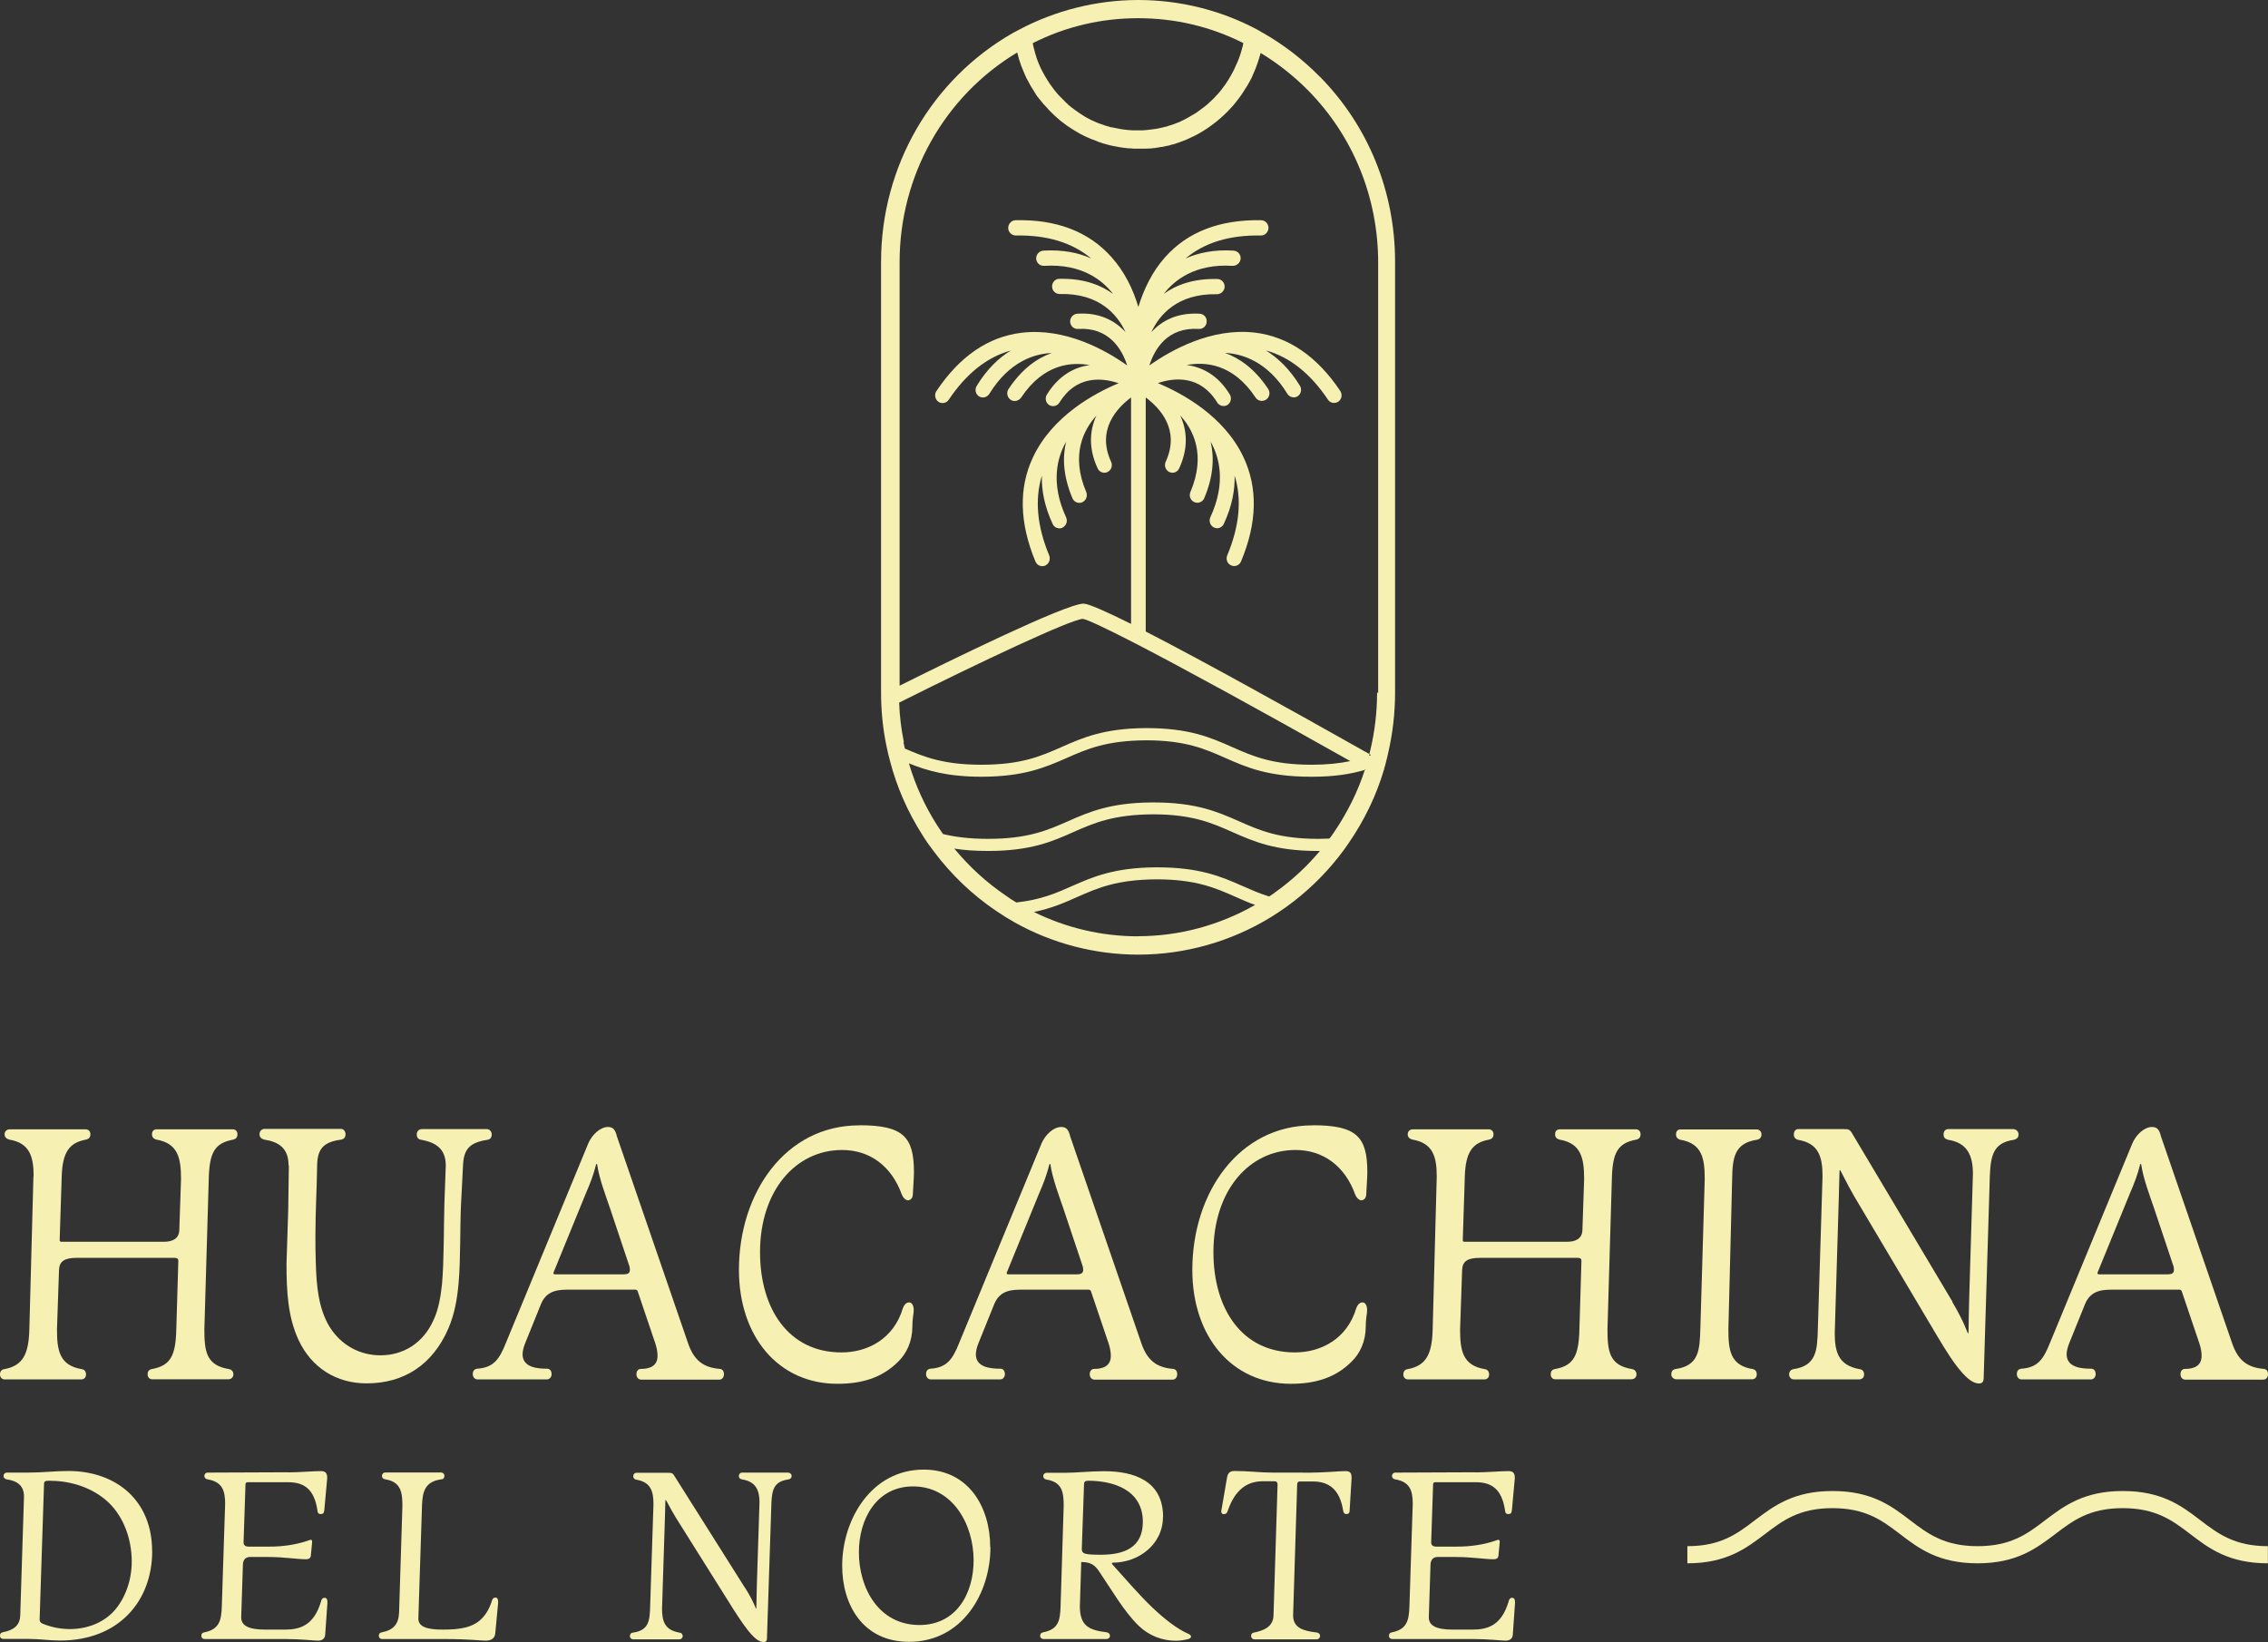 <?xml version="1.0" encoding="UTF-8"?>
<svg id="Capa_1" data-name="Capa 1" xmlns="http://www.w3.org/2000/svg" viewBox="0 0 211.75 153.31">
  <rect x="0" y="0" width="211.75" height="153.31" fill="#333333" stroke="none"/>
  <defs>
    <style>
      .cls-1 {
        fill: #f6f0b3;
        stroke-width: 0px;
      }
    </style>
  </defs>
  <g>
    <path class="cls-1" d="m3.14,109.83c0-1.87-.38-3.11-2.27-3.43-.25-.07-.44-.21-.44-.5s.22-.46.49-.46h7.08c.22,0,.44.15.44.46,0,.28-.13.43-.41.5-1.5.28-2.21,1.09-2.27,3.5l-.19,5.86c0,.1.03.18.16.18h9.54c.9,0,1.44-.32,1.47-1.09l.16-4.74c0-1.94-.25-3.36-2.3-3.71-.25-.07-.41-.21-.41-.5s.16-.46.44-.46h7.13c.19,0,.41.15.41.46,0,.28-.13.43-.38.5-1.78.32-2.24,1.24-2.3,3.68l-.41,14.03c0,2.09.19,3.36,2.27,3.71.25.03.44.21.44.5s-.22.46-.49.46h-7.08c-.22,0-.44-.15-.44-.46,0-.28.13-.46.41-.5,1.75-.32,2.21-1.27,2.27-3.71l.19-6.39c0-.21-.13-.28-.35-.28H7.17c-1.15,0-1.63.32-1.66,1.13l-.19,5.55c0,1.94.22,3.36,2.3,3.71.25.03.41.21.41.5s-.19.46-.44.46H.44c-.22,0-.44-.15-.44-.46,0-.28.13-.46.41-.5,1.75-.32,2.27-1.44,2.33-3.71l.38-14.27v-.03Z"/>
    <path class="cls-1" d="m26.94,108.8c0-1.59-.9-2.19-2.27-2.4-.25-.07-.44-.21-.44-.5s.19-.5.49-.5h7.13c.19,0,.41.18.41.5,0,.28-.13.43-.38.5-1.63.21-2.24.81-2.27,2.4-.03,2.22-.16,4.27-.16,6.51,0,.85,0,1.69.03,2.44.06,2.33.25,4.39,1.28,6.11,1.12,1.8,2.9,2.68,4.76,2.68,2.13,0,3.99-1.13,4.95-3.28.49-1.03.68-2.27.8-3.39.19-2.12.16-5.33.22-7.49l.13-3.56c0-1.56-.93-2.15-2.27-2.4-.29-.03-.44-.21-.44-.5s.19-.5.49-.5h6.07c.19,0,.44.18.44.5,0,.28-.13.46-.41.5-1.59.25-2.21.81-2.27,2.4l-.19,3.68c-.1,2.22-.03,5.05-.22,7.27-.13,1.49-.38,2.93-.96,4.27-1.47,3.39-4.15,5.12-7.63,5.12-2.81,0-5.14-1.44-6.36-4.06-.99-2.15-1.12-4.49-1.12-7.1l.16-5.05.06-4.14h-.01Z"/>
    <path class="cls-1" d="m57.57,106.02l6.67,19.39c.57,1.66,1.47,2.27,2.97,2.4.25.03.38.21.38.5,0,.32-.22.5-.41.5h-7.32c-.25,0-.44-.21-.44-.5s.16-.5.41-.5c.74,0,1.56-.21,1.56-1.21,0-.35-.06-.74-.22-1.21l-1.59-4.7c-.06-.21-.1-.28-.29-.28h-6.1c-.96,0-2.13,0-2.68,1.34l-1.47,3.64c-.16.38-.25.78-.25,1.06,0,1.27,1.5,1.34,2.3,1.34.25,0,.41.21.41.5s-.19.5-.44.5h-6.48c-.22,0-.44-.18-.44-.5,0-.28.13-.46.41-.5,1.56-.1,2.08-.91,2.68-2.4l7.7-18.65c.35-.81,1.12-1.52,1.83-1.52.52,0,.68.32.82.78h-.01Zm-5.84,12.65c-.06.15-.06.18-.06.21,0,.07.06.1.19.1h6.32c.44,0,.63-.1.63-.43,0-.15-.03-.32-.09-.46l-1.75-5.23c-.41-1.21-1.02-2.8-1.21-4.09,0-.07-.03-.1-.06-.1s-.06.03-.06.1c-.22.88-.54,1.74-.93,2.62l-2.97,7.27h-.01Z"/>
    <path class="cls-1" d="m80.25,105.06c4.09,0,5.08,1.09,5.08,4.39,0,.56-.1,1.74-.1,2.02,0,.43-.25.6-.49.6-.19-.03-.41-.21-.54-.53-.96-2.68-3-4.17-5.58-4.17-4.34,0-7.66,3.81-7.66,9.54,0,5.27,2.65,9.36,7.6,9.36,2.46,0,4.89-1.27,5.74-4.14.09-.25.29-.53.57-.53.32,0,.44.38.44.71,0,.35-.13.81-.13,1.56,0,1.34-.52,2.5-1.34,3.28-1.53,1.52-3.42,2.05-5.65,2.05-5.55,0-9.2-4.45-9.2-10.63,0-7.24,4.37-13.5,11.23-13.5h.03Z"/>
    <path class="cls-1" d="m99.89,106.02l6.67,19.39c.57,1.66,1.47,2.27,2.97,2.4.25.03.38.21.38.5,0,.32-.22.5-.41.5h-7.32c-.25,0-.44-.21-.44-.5s.16-.5.41-.5c.74,0,1.56-.21,1.56-1.21,0-.35-.06-.74-.22-1.21l-1.59-4.7c-.06-.21-.1-.28-.29-.28h-6.1c-.96,0-2.13,0-2.68,1.34l-1.47,3.64c-.16.38-.25.78-.25,1.06,0,1.27,1.5,1.34,2.3,1.34.25,0,.41.21.41.5s-.19.5-.44.5h-6.48c-.22,0-.44-.18-.44-.5,0-.28.13-.46.41-.5,1.56-.1,2.08-.91,2.68-2.4l7.7-18.65c.35-.81,1.12-1.52,1.83-1.52.52,0,.68.32.82.78h-.01Zm-5.84,12.65c-.06.15-.06.18-.06.21,0,.07.06.1.19.1h6.32c.44,0,.63-.1.63-.43,0-.15-.03-.32-.09-.46l-1.75-5.23c-.41-1.21-1.02-2.8-1.21-4.09,0-.07-.03-.1-.06-.1s-.06.03-.06.1c-.22.88-.54,1.74-.93,2.62l-2.97,7.27h-.01Z"/>
    <path class="cls-1" d="m122.58,105.06c4.09,0,5.08,1.09,5.08,4.39,0,.56-.1,1.74-.1,2.02,0,.43-.25.6-.49.6-.19-.03-.41-.21-.54-.53-.96-2.68-3-4.17-5.58-4.17-4.34,0-7.66,3.81-7.66,9.54,0,5.27,2.65,9.36,7.6,9.36,2.46,0,4.89-1.27,5.74-4.14.09-.25.29-.53.57-.53.32,0,.44.38.44.71,0,.35-.13.81-.13,1.56,0,1.34-.52,2.5-1.34,3.28-1.53,1.52-3.42,2.05-5.65,2.05-5.55,0-9.2-4.45-9.2-10.63,0-7.24,4.37-13.5,11.23-13.5h.03Z"/>
    <path class="cls-1" d="m134.14,109.83c0-1.87-.38-3.11-2.27-3.43-.25-.07-.44-.21-.44-.5s.22-.46.49-.46h7.08c.22,0,.44.15.44.46,0,.28-.13.43-.41.5-1.5.28-2.21,1.09-2.27,3.5l-.19,5.86c0,.1.03.18.16.18h9.54c.9,0,1.44-.32,1.47-1.09l.16-4.74c0-1.94-.25-3.36-2.3-3.71-.25-.07-.41-.21-.41-.5s.16-.46.44-.46h7.13c.19,0,.41.15.41.46,0,.28-.13.43-.38.5-1.78.32-2.24,1.24-2.3,3.68l-.41,14.03c0,2.09.19,3.36,2.27,3.71.25.03.44.21.44.5s-.22.46-.49.46h-7.08c-.22,0-.44-.15-.44-.46,0-.28.13-.46.41-.5,1.75-.32,2.21-1.27,2.27-3.71l.19-6.39c0-.21-.13-.28-.35-.28h-9.13c-1.15,0-1.63.32-1.66,1.13l-.19,5.55c0,1.94.22,3.36,2.3,3.71.25.03.41.21.41.5s-.19.46-.44.46h-7.13c-.22,0-.44-.15-.44-.46,0-.28.13-.46.41-.5,1.75-.32,2.27-1.44,2.33-3.71l.38-14.27v-.03Z"/>
    <path class="cls-1" d="m161.37,124.11c0,1.94.16,3.36,2.24,3.71.25.03.41.21.41.5s-.19.46-.44.46h-7.05c-.22,0-.49-.15-.49-.46,0-.28.13-.46.41-.5,2.16-.32,2.24-1.74,2.3-3.71l.41-13.99c0-1.94-.22-3.36-2.3-3.71-.22-.07-.38-.21-.38-.5s.16-.46.41-.46h7.13c.19,0,.44.15.44.46,0,.28-.16.46-.41.5-2.13.32-2.3,1.69-2.33,3.71l-.35,13.99"/>
    <path class="cls-1" d="m182.28,121.57c1.18,1.97,1.4,2.93,1.47,2.93s.03-.63.1-3.21l.35-11.69c0-1.74-.54-2.9-2.3-3.18-.29-.07-.44-.21-.44-.5s.16-.5.44-.5h6.07c.22,0,.49.18.49.5,0,.28-.16.43-.44.5-1.91.28-2.16,1.44-2.24,3.36l-.57,18.68c0,.35,0,.71-.44.71-.22,0-.74-.07-1.53-.96-.8-.88-1.53-2.05-2.46-3.61l-7.66-12.9c-.74-1.27-1.28-2.47-1.34-2.47s-.03.5-.1,2.55l-.38,12.69c0,1.77.35,3,2.3,3.36.29.03.44.21.44.5s-.19.46-.49.46h-6.07c-.19,0-.44-.15-.44-.46,0-.28.16-.46.41-.5,2.16-.32,2.21-1.8,2.27-3.68l.44-14.34c0-1.87-.41-3.08-2.3-3.39-.22-.07-.38-.21-.38-.5s.16-.5.41-.5h4.28c.38,0,.54.03.74.38l9.39,15.75h-.03Z"/>
    <path class="cls-1" d="m201.73,106.02l6.67,19.39c.57,1.66,1.47,2.27,2.97,2.4.25.03.38.21.38.5,0,.32-.22.5-.41.5h-7.32c-.25,0-.44-.21-.44-.5s.16-.5.41-.5c.74,0,1.56-.21,1.56-1.21,0-.35-.06-.74-.22-1.21l-1.59-4.7c-.06-.21-.1-.28-.29-.28h-6.1c-.96,0-2.13,0-2.68,1.34l-1.47,3.64c-.16.38-.25.78-.25,1.06,0,1.27,1.5,1.34,2.3,1.34.25,0,.41.21.41.5s-.19.5-.44.5h-6.48c-.22,0-.44-.18-.44-.5,0-.28.13-.46.41-.5,1.56-.1,2.08-.91,2.68-2.4l7.7-18.65c.35-.81,1.12-1.52,1.83-1.52.52,0,.68.32.82.78h-.01Zm-5.84,12.65c-.06.15-.06.18-.06.21,0,.07.06.1.19.1h6.32c.44,0,.63-.1.63-.43,0-.15-.03-.32-.09-.46l-1.75-5.23c-.41-1.21-1.02-2.8-1.21-4.09,0-.07-.03-.1-.06-.1s-.06.03-.06.1c-.22.88-.54,1.74-.93,2.62l-2.97,7.27h-.01Z"/>
    <path class="cls-1" d="m14.21,144.81c0,4.71-3.15,8.36-8.6,8.36-.99,0-1.88-.15-2.94-.15H.31c-.16,0-.31-.09-.31-.31,0-.19.09-.28.29-.32.94-.19,1.58-.59,1.6-1.6l.35-11.07c0-1.03-.65-1.46-1.62-1.6-.18-.04-.29-.15-.29-.32s.13-.31.31-.31h1.99c1.37,0,2.5-.15,3.75-.15,4.46,0,7.82,2.75,7.82,7.46h0Zm-10.04,6.86c.74.28,1.56.43,2.34.43,1.53,0,3.06-.52,4.14-1.69,1.07-1.21,1.65-2.9,1.65-4.62,0-2.19-.84-4.46-2.52-5.82-1.49-1.21-3.37-1.72-5.2-1.72-.38,0-.47.07-.47.32l-.41,12.63c0,.27.18.38.47.47"/>
    <path class="cls-1" d="m26.91,137.47c1.02,0,2.34-.12,3.05-.12.5,0,.59.27.59.66l-.27,2.97c-.03.31-.13.38-.34.38s-.29-.12-.31-.38c-.29-1.88-1.18-2.59-2.71-2.59h-3.78c-.16,0-.22.07-.22.21l-.18,5.42c0,.24.16.38.47.38h1.96c1.19,0,2.39-.16,3.53-.54.12-.04.22-.09.31-.09.12,0,.13.04.13.24l-.12,1.25c-.03.24-.21.32-.46.32-.85,0-1.99-.21-3.49-.21h-1.74c-.41,0-.63.28-.65.68l-.16,4.95c0,.78.68,1.15,2.27,1.15h1.8c1.44,0,2.71-.4,3.37-2.59.04-.19.12-.38.34-.38.25,0,.27.24.27.47l-.21,2.99c-.03.35-.27.54-.68.54-.35,0-1.6-.15-2.99-.15h-7.58c-.16,0-.31-.09-.31-.31,0-.19.09-.28.29-.32,1.41-.28,1.58-1.15,1.62-2.44l.31-9.57c0-1.25-.29-2.05-1.65-2.27-.18-.04-.29-.15-.29-.32s.13-.31.31-.31l7.48-.03h.03Z"/>
    <path class="cls-1" d="m39.06,151.13c0,.75.81,1.02,2.25,1.02,1.58,0,2.84-.16,3.7-1.06.38-.4.68-.9.9-1.58.04-.16.12-.35.35-.35.22,0,.25.24.25.47l-.27,2.87c-.04.44-.34.68-.9.68s-1.44-.15-3.92-.15h-5.74c-.16,0-.31-.09-.31-.31,0-.19.09-.28.29-.32,1.06-.21,1.56-.74,1.6-1.86l.31-9.95c0-1.3-.16-2.24-1.6-2.47-.21-.04-.31-.15-.31-.32s.12-.32.34-.32h5.18c.16,0,.31.12.31.32,0,.19-.09.31-.29.32-1.52.21-1.75,1.13-1.8,2.44l-.34,10.56h-.01Z"/>
    <path class="cls-1" d="m69.56,148.24c.84,1.33.99,1.96,1.03,1.96s.03-.43.07-2.15l.25-7.8c0-1.15-.38-1.93-1.62-2.12-.21-.04-.31-.15-.31-.32s.12-.32.31-.32h4.28c.16,0,.34.12.34.32,0,.19-.12.28-.31.32-1.35.19-1.53.97-1.58,2.24l-.41,12.47c0,.24,0,.47-.31.47-.16,0-.52-.04-1.07-.63-.56-.59-1.07-1.37-1.74-2.4l-5.4-8.6c-.52-.85-.9-1.65-.94-1.65s-.03.32-.07,1.69l-.27,8.47c0,1.18.25,2,1.62,2.24.21.03.31.15.31.32s-.13.31-.34.31h-4.28c-.13,0-.31-.09-.31-.31,0-.19.12-.31.29-.32,1.53-.21,1.56-1.21,1.6-2.44l.31-9.57c0-1.25-.29-2.05-1.62-2.27-.16-.04-.27-.15-.27-.32s.12-.32.29-.32h3.02c.27,0,.38.03.52.27l6.63,10.51-.03-.03Z"/>
    <path class="cls-1" d="m92.47,144.46c0,4.27-2.61,8.83-7.6,8.83-4.28,0-6.24-3.42-6.24-7.1,0-4.31,2.72-8.98,7.61-8.98,4.2,0,6.21,3.52,6.21,7.23h.01Zm-12.28.47c0,3.37,1.87,6.79,5.65,6.79,3.45,0,5.06-2.94,5.06-6.04,0-3.37-1.96-6.9-5.65-6.9-3.4,0-5.06,3.02-5.06,6.15"/>
    <path class="cls-1" d="m108.58,141.62c0,2.62-2.33,4.28-4.68,4.28-.09,0-.09.04-.09.07s0,.04.07.12c1.22,1.34,2.43,2.78,3.74,4.03,1.03.97,2.25,1.97,3.37,2.44.13.07.21.15.21.24s-.09.19-.29.24c-.35.09-.77.15-1.12.15-1.28,0-2.52-.47-3.49-1.41-1.37-1.33-2.55-3.4-3.7-5.09-.38-.56-.77-.85-1.65-.85l-.13,4.12c0,1.8.8,2.24,2.5,2.44.18.03.31.15.31.32,0,.21-.16.31-.34.31h-5.87c-.13,0-.31-.09-.31-.31,0-.19.12-.28.29-.32,1.44-.28,1.58-1.13,1.62-2.44l.29-9.38c0-1.3-.16-2.21-1.62-2.44-.18-.04-.29-.15-.29-.32s.13-.31.31-.31h1.69c1.07,0,2.37-.15,3.67-.15,2.77,0,5.52.87,5.52,4.27h-.01Zm-1.88.47c0-3.02-2.8-3.84-5.11-3.84-.25,0-.38.09-.38.31l-.21,6.08c.03.4.16.52,1.78.52,2.16,0,3.92-.66,3.92-3.06"/>
    <path class="cls-1" d="m121.71,137.5c2.18,0,3.22-.15,3.92-.15.5,0,.56.27.56.66l-.18,2.97c0,.31-.12.38-.31.38s-.27-.12-.31-.38c-.31-1.88-1.28-2.66-2.81-2.66h-1.22c-.16,0-.25.09-.25.27l-.38,12.23c0,1.21,1.02,1.46,2.21,1.6.18.03.31.15.31.32s-.13.32-.34.32h-5.79c-.16,0-.31-.12-.31-.32,0-.19.09-.28.29-.32.93-.19,1.78-.56,1.8-1.6l.38-12.25c0-.15-.09-.27-.27-.27h-1.19c-1.5.03-2.52.9-3.15,2.64-.09.31-.18.43-.43.43-.12,0-.22-.09-.22-.27l.54-3.14c.07-.44.29-.62.68-.62,1.37,0,2.34.15,3.52.15h2.97-.03Z"/>
    <path class="cls-1" d="m137.79,137.47c1.02,0,2.34-.12,3.05-.12.5,0,.59.27.59.66l-.27,2.97c-.03.31-.13.38-.34.38s-.29-.12-.31-.38c-.29-1.88-1.18-2.59-2.71-2.59h-3.78c-.16,0-.22.07-.22.21l-.18,5.42c0,.24.16.38.47.38h1.96c1.19,0,2.39-.16,3.53-.54.12-.04.22-.09.31-.09.12,0,.13.04.13.24l-.12,1.25c-.03.24-.21.32-.46.32-.85,0-1.99-.21-3.49-.21h-1.74c-.41,0-.63.28-.65.68l-.16,4.95c0,.78.68,1.15,2.27,1.15h1.8c1.44,0,2.71-.4,3.37-2.59.04-.19.12-.38.34-.38.25,0,.27.24.27.47l-.21,2.99c-.03.35-.27.54-.68.54-.35,0-1.6-.15-2.99-.15h-7.58c-.16,0-.31-.09-.31-.31,0-.19.09-.28.29-.32,1.41-.28,1.58-1.15,1.62-2.44l.31-9.57c0-1.25-.29-2.05-1.65-2.27-.18-.04-.29-.15-.29-.32s.13-.31.31-.31l7.48-.03h.03Z"/>
    <path class="cls-1" d="m211.74,145.96c-3.65,0-5.49-1.38-7.26-2.74-1.63-1.24-3.17-2.41-6.29-2.41s-4.65,1.16-6.29,2.41c-1.77,1.34-3.61,2.74-7.26,2.74s-5.49-1.38-7.26-2.74c-1.63-1.24-3.17-2.41-6.29-2.41s-4.65,1.16-6.29,2.41c-1.77,1.34-3.61,2.74-7.26,2.74v-1.6c3.12,0,4.65-1.16,6.29-2.41,1.77-1.34,3.61-2.74,7.26-2.74s5.49,1.38,7.26,2.74c1.63,1.24,3.17,2.41,6.29,2.41s4.65-1.16,6.29-2.41c1.77-1.34,3.61-2.74,7.26-2.74s5.49,1.38,7.26,2.74c1.63,1.24,3.17,2.41,6.29,2.41v1.6Z"/>
  </g>
  <path class="cls-1" d="m123.23,7.17c-1.58-1.61-3.37-2.99-5.3-4.09-.09-.04-.18-.1-.26-.15l-.26-.15c-3.41-1.83-7.27-2.78-11.14-2.78s-7.74.97-11.14,2.78l-.53.28c-7.62,4.34-12.34,12.47-12.34,21.39v40.21c0,1.67.16,3.34.5,4.97.1.51.22.98.34,1.44.64,2.45,1.66,4.76,3.02,6.89.32.53.69,1.04,1.07,1.54,1.64,2.18,3.6,4.06,5.85,5.57.54.37,1.11.72,1.71,1.06,3.5,1.96,7.49,3,11.52,3,4.4,0,8.7-1.23,12.44-3.53.44-.28.88-.57,1.32-.88.01,0,.03-.01.04-.03,1.86-1.33,3.53-2.93,4.94-4.73.31-.4.63-.82.92-1.26.73-1.06,1.36-2.15,1.92-3.31.56-1.16,1.01-2.34,1.38-3.58v-.04c.06-.19.12-.38.16-.57.01-.04.03-.09.03-.13.06-.22.12-.44.16-.66.44-1.86.67-3.8.67-5.74V24.44c0-6.54-2.49-12.68-7.03-17.29h.01Zm-26.79-3.15c3.06-1.54,6.36-2.32,9.82-2.32s6.76.78,9.82,2.32c-.01.07-.03.15-.04.22-.01.07-.03.15-.06.22-.04.19-.1.38-.16.56-.06.19-.12.37-.19.54-.04.12-.09.23-.15.35-.09.21-.18.41-.28.62-.13.25-.26.5-.41.75-.04.07-.09.13-.13.21-.07.12-.15.22-.22.34,0,0-.01.03-.03.04-.07.1-.15.21-.23.31l-.13.18c-.04.06-.09.12-.13.16-.04.06-.09.12-.13.16s-.07.09-.12.13l-.03.03c-.07.07-.15.15-.21.23l-.22.22c-.15.15-.31.29-.47.44-.06.04-.1.09-.16.13-.1.09-.22.18-.34.26-.16.13-.34.25-.5.37-.12.09-.25.16-.38.23-.12.07-.25.15-.37.22-.13.07-.25.13-.38.21-.06.03-.13.06-.19.09-.07.03-.16.07-.23.12-.12.04-.22.09-.34.13-.21.09-.41.16-.62.22-.06.01-.12.03-.18.06-.09.03-.18.06-.26.07-.04,0-.1.03-.15.04-.15.04-.31.07-.45.1-.07.01-.13.03-.21.04-.07,0-.15.03-.22.03-.35.06-.7.09-1.07.12h-.92c-.54-.03-1.07-.09-1.58-.21-.07,0-.15-.03-.21-.04-.07-.01-.13-.03-.21-.04h-.04c-.06-.01-.13-.03-.19-.06-.06-.01-.12-.03-.16-.04-.16-.04-.32-.1-.47-.16-.07-.03-.13-.04-.21-.07-.06-.01-.12-.04-.16-.06-.09-.03-.18-.07-.25-.1-.06-.03-.13-.06-.19-.09-.07-.03-.13-.06-.21-.09-.06-.03-.13-.07-.19-.1-.06-.03-.13-.07-.19-.1-.07-.03-.13-.07-.21-.12-.12-.07-.23-.15-.35-.22-.01,0-.03-.01-.04-.03-.06-.03-.1-.07-.16-.1-.06-.03-.1-.07-.16-.12s-.12-.09-.18-.12c-.07-.06-.13-.1-.21-.16l-.18-.13c-.06-.04-.12-.09-.18-.15-.06-.04-.12-.09-.16-.15-.12-.1-.22-.19-.32-.31-.06-.06-.1-.1-.16-.16-.03-.03-.06-.06-.07-.07-.04-.04-.09-.09-.13-.13-.03-.03-.06-.07-.1-.1-.06-.06-.1-.12-.15-.16-.1-.12-.19-.23-.29-.35-.09-.12-.18-.23-.26-.35l-.13-.18c-.04-.06-.09-.12-.13-.19-.04-.07-.09-.13-.13-.21-.07-.12-.15-.23-.21-.34-.07-.13-.16-.28-.23-.41-.07-.13-.13-.26-.21-.41-.06-.13-.13-.28-.18-.41-.03-.09-.07-.18-.1-.26-.03-.06-.04-.12-.06-.16-.03-.07-.06-.15-.07-.22-.03-.07-.04-.15-.07-.22-.03-.07-.04-.15-.06-.22-.03-.09-.04-.18-.07-.26-.04-.13-.07-.28-.1-.42,0-.03-.01-.06-.01-.09v-.04Zm-12.05,65.27c-.25-1.22-.4-2.45-.44-3.69,7.58-3.8,15.99-7.75,17.14-7.82.44.07,2.08.84,4.67,2.17.12.06.25.13.37.19,4.44,2.3,11.47,6.14,19.94,10.92-1,.21-2.15.34-3.62.34-3.69,0-5.51-.81-7.43-1.66-1.95-.86-3.97-1.76-7.94-1.76h-.18c-3.85.03-5.85.91-7.77,1.76-1.93.85-3.75,1.66-7.5,1.66-3.52,0-5.33-.72-7.15-1.51-.04-.19-.09-.38-.13-.59h.03Zm21.86,18.13c-3.37,0-6.7-.78-9.72-2.27,1.64-.34,2.84-.86,4.02-1.39,1.92-.85,3.74-1.64,7.43-1.66,3.69,0,5.51.81,7.43,1.66.57.25,1.14.51,1.77.73-3.33,1.9-7.09,2.92-10.93,2.92h0Zm12.87-4.16s-.03.01-.04.03c-.19.15-.38.28-.59.41-.91-.28-1.69-.63-2.49-.98-1.95-.86-3.97-1.74-7.94-1.74h-.18c-3.85.03-5.85.89-7.77,1.74-1.49.66-2.92,1.29-5.22,1.54-.34-.19-.64-.4-.95-.62-1.82-1.23-3.44-2.71-4.84-4.41.91.15,1.95.22,3.17.22,3.97,0,5.99-.89,7.94-1.76,1.92-.85,3.74-1.64,7.43-1.66,3.69,0,5.51.81,7.43,1.66,1.95.86,3.97,1.76,7.94,1.76h.22c-1.2,1.44-2.58,2.71-4.09,3.8h-.03Zm8.31-11.39c-.67,2.08-1.66,4.04-2.89,5.85-.13.19-.26.38-.41.57-.34.01-.69.03-1.06.03-3.69,0-5.51-.81-7.43-1.66-1.95-.86-3.97-1.74-7.94-1.74h-.18c-3.85.03-5.85.89-7.77,1.74-1.93.85-3.75,1.66-7.5,1.66-1.76,0-3.08-.18-4.21-.45-.19-.28-.38-.56-.56-.84-1.14-1.79-2.02-3.72-2.62-5.76,1.64.67,3.58,1.25,6.77,1.25,3.97,0,5.99-.89,7.94-1.74,1.92-.85,3.72-1.64,7.43-1.66,3.69,0,5.51.81,7.43,1.66,1.95.86,3.97,1.74,7.94,1.74h.18c2.07,0,3.59-.26,4.86-.63,0-.03.01-.04.03-.07l.07.04s-.06.01-.09.03h-.01Zm1.14-7.21c0,1.82-.21,3.6-.62,5.33-.03.13-.06.28-.1.41l.16.09s-.13.04-.19.07c.01-.06.03-.1.04-.16l-.42-.23c-7.08-3.99-15.14-8.47-20.47-11.21v-21.85c1.3.97,3.25,3,1.86,6.01-.16.35-.01.78.34.95.1.04.19.07.29.07.26,0,.51-.15.63-.41.89-1.92.73-3.58.1-4.94,1.17,1.27,2.45,3.62.95,7.15-.15.37,0,.78.37.94.09.04.19.06.28.06.26,0,.53-.16.64-.42.88-2.08.94-3.82.6-5.28.78,1.38,1.49,3.78-.03,7.06-.16.35-.01.78.34.95.1.04.19.07.29.07.26,0,.51-.15.63-.41.79-1.69,1.04-3.19,1.01-4.5.69,2.21.45,4.72-.69,7.44-.15.37,0,.78.37.94.09.04.18.06.28.06.26,0,.53-.16.64-.44,1.51-3.59,1.58-6.87.22-9.74-1.82-3.85-5.74-5.96-7.99-6.9,1.55-.53,3.96-.76,5.54,1.8.13.22.37.34.59.34.13,0,.25-.03.37-.1.32-.21.42-.64.22-.98-1.1-1.8-2.56-2.56-4.03-2.75,1.69-.32,4.32-.16,6.43,3.03.13.21.35.32.59.32.13,0,.26-.04.4-.12.32-.22.41-.66.19-1-1.25-1.88-2.67-2.87-4.03-3.36,1.55.07,3.94.75,5.82,3.81.13.22.37.34.59.34.13,0,.25-.03.37-.1.32-.21.42-.64.22-.98-.97-1.58-2.08-2.62-3.18-3.3,2.2.6,4.15,2.14,5.79,4.59.13.21.35.31.57.31.13,0,.28-.04.4-.12.32-.22.4-.66.18-1-2.15-3.22-4.84-5.06-7.93-5.44-4.07-.5-7.87,1.63-9.89,3.06.5-1.57,1.71-3.59,4.62-3.41.38.03.72-.28.73-.67.03-.4-.26-.73-.66-.75-2.05-.12-3.52.63-4.51,1.73.73-1.58,2.4-3.63,6.13-3.55.38,0,.7-.31.72-.69,0-.4-.29-.72-.67-.73-2.21-.06-3.82.53-5.01,1.38.97-1.25,2.89-2.83,6.42-2.61.38.01.72-.28.75-.67.03-.4-.28-.73-.66-.75-1.83-.12-3.3.21-4.48.73,1.76-1.48,4.12-2.2,7.02-2.14.4.01.7-.31.72-.7,0-.4-.29-.72-.69-.73-3.84-.07-6.84,1.08-8.94,3.43-1.25,1.39-2.02,3.05-2.52,4.67-.48-1.63-1.27-3.28-2.52-4.67-2.11-2.36-5.11-3.52-8.94-3.43-.38,0-.69.34-.69.73s.34.7.72.7c2.9-.06,5.26.66,7.03,2.14-1.17-.53-2.65-.84-4.48-.73-.38.03-.67.37-.66.75.03.4.35.69.75.67,3.55-.22,5.47,1.38,6.43,2.62-1.13-.82-2.65-1.41-4.73-1.41h-.29c-.38,0-.69.34-.67.73,0,.4.34.7.72.69,3.72-.09,5.39,1.96,6.13,3.55-1-1.08-2.45-1.85-4.51-1.71-.38.03-.67.37-.66.75.03.4.35.69.73.67,2.86-.18,4.09,1.83,4.6,3.41-2.02-1.44-5.8-3.55-9.88-3.05-3.11.38-5.77,2.21-7.93,5.44-.22.32-.13.78.18,1,.12.09.26.12.4.12.22,0,.44-.1.57-.31,1.64-2.45,3.59-3.99,5.79-4.59-1.1.67-2.21,1.71-3.18,3.3-.21.34-.1.78.22.98.12.07.25.1.37.1.23,0,.45-.12.59-.34,1.88-3.06,4.26-3.75,5.82-3.81-1.36.48-2.78,1.48-4.03,3.36-.22.32-.13.78.19,1,.12.09.25.12.4.12.22,0,.44-.12.59-.32,2.1-3.17,4.72-3.34,6.4-3.03-1.45.19-2.9.97-4,2.75-.21.34-.1.78.22.98.12.07.25.1.37.1.23,0,.45-.12.59-.34,1.57-2.56,3.99-2.32,5.52-1.8-2.26.94-6.17,3.05-7.99,6.9-1.36,2.87-1.27,6.15.22,9.74.12.28.37.44.64.44.09,0,.19-.01.28-.06.35-.16.51-.57.37-.94-1.14-2.73-1.36-5.22-.69-7.44-.03,1.3.22,2.81,1.01,4.5.12.26.37.41.63.41.1,0,.21-.01.29-.07.35-.18.5-.59.34-.95-1.52-3.27-.79-5.69-.01-7.06-.34,1.44-.28,3.19.6,5.28.12.26.37.42.64.42.09,0,.19-.01.28-.06.35-.16.51-.57.37-.94-1.49-3.5-.23-5.85.94-7.14-.62,1.36-.76,3.02.12,4.92.12.26.37.41.63.41.1,0,.21-.03.29-.07.35-.16.5-.59.34-.95-1.39-3,.56-5.04,1.86-6.01v21.14c-2.36-1.17-3.97-1.89-4.44-1.89-1.67,0-12.98,5.57-17.17,7.66V24.49c0-8.1,4.18-15.5,10.98-19.59.04.16.09.32.13.48s.09.32.15.47c.04.15.1.31.16.45.03.09.06.16.1.25.09.23.19.45.29.67.03.07.07.16.12.23.03.06.06.12.09.16.04.09.09.16.13.25.07.15.16.28.25.42.04.07.09.13.13.21.04.07.09.13.13.21.04.07.09.13.13.21.04.07.09.13.15.19.04.06.09.13.15.19.1.13.21.25.31.38.03.04.07.09.12.13.6.7,1.29,1.35,2.05,1.89.12.07.22.16.34.23.29.19.59.38.89.54.07.04.15.09.23.12.26.15.54.26.82.38.06.03.12.06.19.07.1.04.21.09.31.12.04.01.09.03.13.06.09.03.18.06.26.09.12.04.23.07.35.12.03,0,.04.01.07.01.04,0,.09.03.13.04.12.03.22.06.34.09.04,0,.09.03.13.03l.18.04c.35.07.69.13,1.06.18.09,0,.18.01.26.03.06,0,.13,0,.21.01.12,0,.25.01.37.03h1c.12,0,.22,0,.34-.01.07,0,.15,0,.23-.01.09,0,.18-.01.26-.03.09,0,.18-.01.26-.03.09,0,.18-.03.26-.04.07,0,.15-.03.22-.04h.06c.16-.03.31-.06.47-.1.03,0,.06,0,.09-.01.15-.03.28-.07.42-.12h.04c.16-.04.31-.09.47-.15.09-.03.18-.06.26-.09.15-.06.28-.1.42-.16.03,0,.04-.01.07-.03.07-.03.15-.07.23-.1.16-.07.31-.15.47-.22.16-.07.31-.16.45-.23.45-.25.89-.53,1.3-.84.53-.38,1.01-.81,1.47-1.27.18-.19.35-.38.53-.57.09-.1.16-.21.25-.31.06-.07.1-.13.16-.21.06-.07.1-.13.16-.21.16-.22.31-.42.45-.66.04-.07.09-.13.13-.21l.15-.23c.04-.07.09-.15.13-.23.04-.07.09-.16.13-.23.04-.07.07-.16.12-.23.04-.07.07-.15.1-.23.07-.16.15-.32.22-.5.03-.09.07-.16.1-.25.06-.16.12-.34.18-.5.06-.16.1-.32.15-.47.01-.06.03-.13.06-.19.01-.06.03-.12.04-.16,0-.03.01-.06.01-.07,1.61.97,3.09,2.14,4.44,3.5,4.22,4.29,6.54,10.01,6.54,16.09v40.21l-.04-.07Z"/>
</svg>
